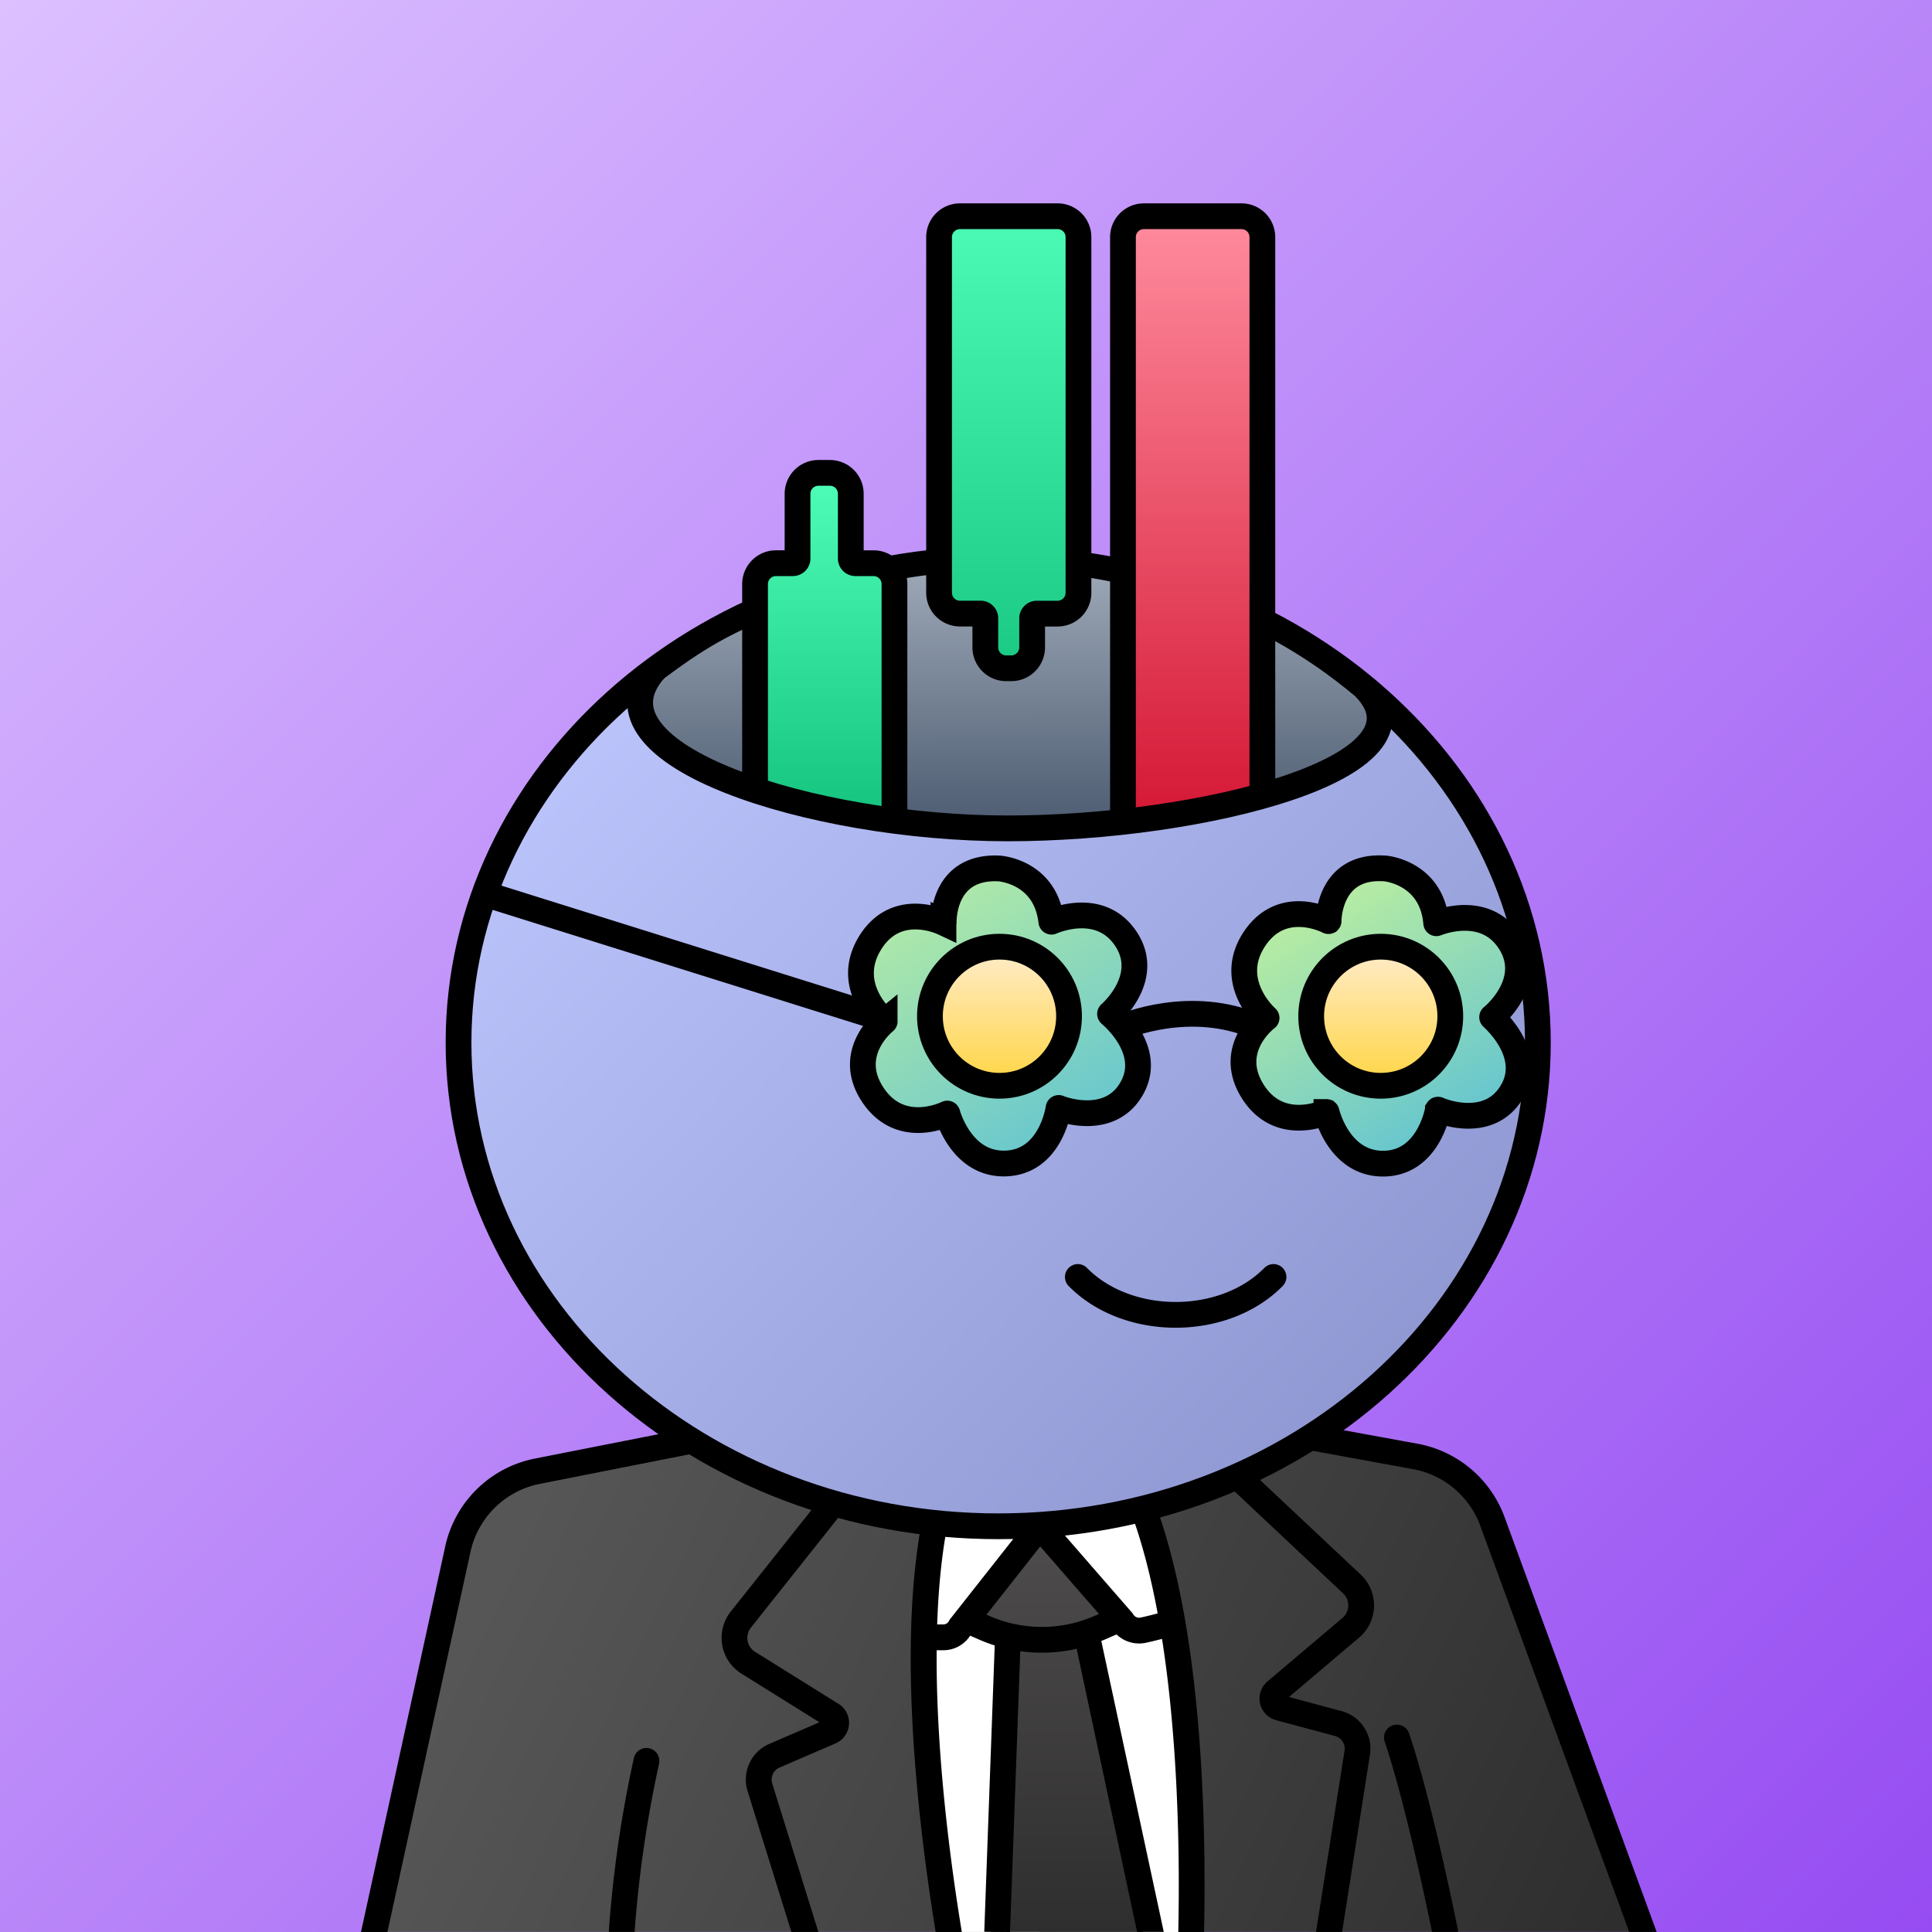 <svg width="1500" height="1500" fill="none" xmlns="http://www.w3.org/2000/svg"><rect width="100%" height="100%" fill="#808080" stroke="none"/><g clip-path="url(#prefix__prefix__clip0_449_24)"><path fill="url(#prefix__prefix__paint0_linear_449_24)" d="M0 0h1500v1500H0z"/><path d="M360 1179.44l-69.5 320.48H1276l-120.5-336.98-26-23.5-109.5-26.5H558l-84 18-86 21-28 27.5z" fill="url(#prefix__prefix__paint1_linear_449_24)"/><path d="M740.41 1499.98l-15.32-158.63-5.88-102.43 7.78-56.45 161.2-9.84 26.66 114.71 7 165.68-2.26 46.96H740.41z" fill="#fff"/><path d="M1286.24 1499.98h-21.3l-115.52-315.04a69.02 69.02 0 00-52.3-44.3l-322-58.87-356 70.31a68.713 68.713 0 00-34.722 18.27 68.715 68.715 0 00-19.068 34.29l-64.54 295.38h-20.52l65.47-299.68a88.803 88.803 0 0124.623-44.29 88.783 88.783 0 0144.837-23.6l359.77-71 325.74 59.49a88.994 88.994 0 0167.5 57.13l118.03 321.91z" fill="#000"/><path d="M511.71 1369.24a922.097 922.097 0 00-19 130.68h-20v-.69a924.662 924.662 0 0119.51-134.59 9.975 9.975 0 014.513-6.07 9.99 9.99 0 017.473-1.18c2.549.61 4.759 2.18 6.157 4.4a10.002 10.002 0 011.317 7.45h.03zM1132 1499.92h-20.2c-2.81-13.91-20.24-98.7-36.65-147.5a10.046 10.046 0 01.4-7.75 9.97 9.97 0 012.39-3.15c1-.88 2.16-1.55 3.42-1.98a10.087 10.087 0 017.74.57c1.18.61 2.24 1.44 3.1 2.46.86 1.02 1.5 2.2 1.9 3.47 18.25 54.24 36.92 147.99 37.71 151.93.13.64.19 1.3.19 1.95z" fill="#000"/><path d="M769.13 1499.92l18.12-231.45-27.78-13.87 53.15-64.43 53.96 68.22-23.79 12.81 21.3 105.71 23.04 123.07-118-.06z" fill="url(#prefix__prefix__paint2_linear_449_24)"/><path d="M724.06 1281.21h-6.76v-20h15.35a5.038 5.038 0 002.49-.85 5.058 5.058 0 001.71-2.01l.42-.79 56.4-71.55a17.613 17.613 0 015.964-4.86 17.474 17.474 0 017.466-1.86c2.595-.07 5.172.44 7.547 1.49a17.667 17.667 0 016.193 4.57l58.48 67.19.47.79a5.394 5.394 0 002.474 2.21c1.036.45 2.189.57 3.296.33 4.74-1 12.37-2.84 21.82-5.63l5.68 19.17c-8 2.36-16 4.43-23.26 6a25.326 25.326 0 01-15.068-1.33 25.336 25.336 0 01-11.632-9.67l-55.48-63.75-53.6 67.99a24.79 24.79 0 01-8.987 9.15 24.758 24.758 0 01-12.353 3.44l-8.62-.03z" fill="#000"/><path d="M808.88 1283.14c-16.618.01-33.06-3.39-48.31-10l-9.93-4.31 8-18.34 9.93 4.3a101.641 101.641 0 0040.35 8.35c13.879 0 27.611-2.84 40.35-8.35l9.93-4.3 8 18.34-9.93 4.31a121.31 121.31 0 01-48.39 10z" fill="#000"/><path d="M784.18 1500l-20-.16 8.27-226.74 20 .16-8.27 226.74zm98.64-.08L835 1275.79l19.3-5.23 49.24 229.36h-20.72zm-223.67-160.99a17.306 17.306 0 01-3.179 8.79 17.3 17.3 0 01-7.281 5.87l-43.43 18.72a10.156 10.156 0 00-5.231 5.1 10.174 10.174 0 00-.469 7.29l35.82 115.28h-20.94l-34-109.35a30.138 30.138 0 0116.9-36.7l38.87-16.76-60.54-37.75a32.868 32.868 0 01-9.85-9.52 32.804 32.804 0 011.53-38.69l74.09-93.22 7.82 6.22 7.83 6.23-74.09 93.24a12.751 12.751 0 00-2.369 4.79 12.76 12.76 0 00-.208 5.33 12.779 12.779 0 005.827 8.67l64.75 40.38a17.347 17.347 0 016.326 6.9 17.347 17.347 0 011.824 9.18zm87.6 161.05h-20.3c-3.74-22.87-8-52-11.58-84.27-11.14-100.91-10.32-182.42 2.47-242.29 0-.26.1-.51.16-.77l9.77 2.11 9.78 2.11c-5.54 25.68-8.42 54.46-9.43 84.34-.233 6.62-.37 13.29-.41 20-.59 81.53 11.11 167.65 19.54 218.77zm187.51-93.38c1.28 36.42 1.09 69.17.56 93.38h-20a.067.067 0 01-.008-.03c0-.01.003-.02.008-.03.22-10.44.38-22.51.38-35.84 0-52.53-2.47-124.45-13-191.61-1-6.65-2.17-13.26-3.38-19.79-5.25-28.36-12.1-55.39-21-79.19l9.36-3.5 9.35-3.49.27.74c21.28 57.35 33.89 137.89 37.46 239.36zm129.36-44.26L1042 1499.98h-20.25l22.15-140.75c.39-2.49-.15-5.03-1.52-7.14a10.15 10.15 0 00-5.91-4.29l-45.68-12.24a17.407 17.407 0 01-8.053-4.76 17.376 17.376 0 01-3.934-17.58 17.403 17.403 0 015.257-7.74l58.23-49.32c1.37-1.16 2.49-2.6 3.26-4.23.78-1.62 1.21-3.39 1.25-5.19.05-1.8-.29-3.59-.98-5.25-.69-1.67-1.73-3.16-3.04-4.4L956 1155.56l6.85-7.29 6.85-7.28 86.78 81.53a32.844 32.844 0 0110.32 24.74 32.772 32.772 0 01-11.58 24.16l-54.44 46.11 40.88 11a30.175 30.175 0 0117.47 12.69 30.161 30.161 0 014.49 21.12z" fill="#000"/><path d="M775 1185c231.41 0 419-168.12 419-375.5 0-207.383-187.59-375.5-419-375.5-231.407 0-419 168.117-419 375.5 0 207.38 187.593 375.5 419 375.5z" fill="url(#prefix__prefix__paint3_linear_449_24)"/><path d="M775 1185c231.41 0 419-168.12 419-375.5 0-207.383-187.59-375.5-419-375.5-231.407 0-419 168.117-419 375.5 0 207.38 187.593 375.5 419 375.5z" stroke="#000" stroke-width="20"/><path d="M821.63 792.38a76.418 76.418 0 00-93.773-21.665 76.405 76.405 0 00-26.727 21.665m135.69 199.06c38.57 39.21 113.35 39.21 151.93 0m120.5-199.06a76.451 76.451 0 00-26.73-21.665 76.39 76.39 0 00-33.52-7.745 76.425 76.425 0 00-60.25 29.41" stroke="#000" stroke-width="20" stroke-miterlimit="10" stroke-linecap="round"/><path d="M732.51 716.382a.135.135 0 00.059.011.129.129 0 00.057-.019.113.113 0 00.04-.044.108.108 0 00.014-.058c-.06-3.15 0-44.08 43-42 0 0 36.07 2.11 40.57 41.22a.12.12 0 00.17.1c2.54-1.13 38.11-16.18 57.7 13.29 19.59 29.47-10.28 56.51-12.25 58.22a.13.13 0 000 .18c2 1.86 33.67 28.35 16.711 57.94-16.96 29.59-54 16.2-56.56 15a.111.111 0 00-.161.09c-.42 2.79-6.86 41.59-40.73 43-33.87 1.41-44.86-36.09-45.57-38.67a.111.111 0 00-.022-.045.117.117 0 00-.04-.03.141.141 0 00-.049-.009.112.112 0 00-.048.014c-2.36 1.15-36.651 17.15-57.701-14.5-21.05-31.65 7.131-55.44 9.141-57.07a.116.116 0 00.034-.039.113.113 0 00-.034-.141c-2.05-1.74-31.9-28-11-61.24 19.98-31.71 53.949-16.48 56.669-15.2z" fill="url(#prefix__prefix__paint4_linear_449_24)" stroke="#000" stroke-width="20" stroke-miterlimit="10"/><path d="M1031.34 715.128c.02.011.04.018.06.018.02.001.04-.005.06-.015.01-.01.03-.026.04-.044a.117.117 0 00.01-.059c0-3.16 1.3-44.07 44.21-40.72 0 0 36 3.16 39.35 42.39 0 .018.01.036.02.051s.02.028.04.038c.01.01.03.016.05.018.01.002.03-.001.05-.007 2.58-1 38.57-15.06 57.3 15 18.73 30.06-11.93 56.18-14 57.84a.29.29 0 00-.03.041c-.01.015-.01.032-.01.049s0 .034.01.05c.01.015.02.029.03.04 1.92 1.91 32.83 29.31 15 58.41-17.83 29.1-54.44 14.61-57 13.32-.02-.01-.03-.016-.05-.018a.14.14 0 00-.06.01c-.01.008-.03.021-.04.036a.098.098 0 00-.02.052c-.5 2.78-8.07 41.37-42 41.82-33.93.45-43.78-37.39-44.42-40 0-.016-.01-.031-.02-.044-.01-.013-.03-.024-.04-.032-.02-.007-.03-.011-.05-.012a.125.125 0 00-.05.008c-2.39 1.09-37.13 16.08-57.25-16.17-20.12-32.25 8.75-55.21 10.8-56.78a.107.107 0 00.046-.09.116.116 0 00-.012-.051.116.116 0 00-.034-.039c-2-1.8-31.07-28.87-9.18-61.53 21-31.16 54.51-14.94 57.19-13.58z" fill="url(#prefix__prefix__paint5_linear_449_24)" stroke="#000" stroke-width="20" stroke-miterlimit="10"/><path d="M871.488 797.371s52.42-23.07 104.84 0M370.09 692.07L681 789.5" stroke="#000" stroke-width="20" stroke-miterlimit="10"/><circle cx="776" cy="789" r="54" fill="url(#prefix__prefix__paint6_linear_449_24)" stroke="#000" stroke-width="20"/><circle cx="1072" cy="789" r="54" fill="url(#prefix__prefix__paint7_linear_449_24)" stroke="#000" stroke-width="20"/><path d="M1068.31 569.1c-2.66 6.42-21.62 32-100.88 52.21-53.75 13.74-124.43 21.84-185.22 21.84-58.9 0-124.29-5.82-177.32-21.38-52.16-15.3-99.36-44.92-107.89-64.2-2.13-4.81 4.66-14.87 16.67-28.63a21.927 21.927 0 013.26-3.07c38.75-29.49 63.07-39.51 98.75-53.27a446.792 446.792 0 01319.85 0c43.15 16.56 80.6 37.67 116.07 67.65.81.68 1.57 1.412 2.29 2.19 9.81 10.78 15.32 24.43 14.42 26.66z" fill="url(#prefix__prefix__paint8_linear_449_24)"/><path d="M745.25 476.39h16.12a3.622 3.622 0 013.351 2.225c.183.439.278.909.279 1.385v22.64a16.22 16.22 0 0016.22 16.21h3.89a16.231 16.231 0 0015.001-10.002 16.21 16.21 0 001.239-6.208v-22.6a3.62 3.62 0 013.62-3.62h16.14a16.191 16.191 0 0011.465-4.745 16.198 16.198 0 004.745-11.465V184.1a16.209 16.209 0 00-4.745-11.465 16.187 16.187 0 00-11.465-4.745h-75.86a16.22 16.22 0 00-16.16 16.21v276.08a16.22 16.22 0 0016.16 16.21z" fill="url(#prefix__prefix__paint9_linear_449_24)" stroke="#000" stroke-width="20" stroke-miterlimit="10"/><path d="M980.09 613.2V184.1a16.22 16.22 0 00-16.21-16.21h-75.79a16.246 16.246 0 00-15 10 16.331 16.331 0 00-1.23 6.21v446.1" fill="url(#prefix__prefix__paint10_linear_449_24)"/><path d="M980.09 613.2V184.1a16.22 16.22 0 00-16.21-16.21h-75.79a16.246 16.246 0 00-15 10 16.331 16.331 0 00-1.23 6.21v446.1" stroke="#000" stroke-width="20" stroke-miterlimit="10"/><path d="M586.22 610.23V453.47a16.22 16.22 0 0116.21-16.21h13.16a3.621 3.621 0 003.62-3.62v-50.28a16.222 16.222 0 0116.21-16.22h8.92a16.267 16.267 0 0111.46 4.75 16.151 16.151 0 014.75 11.47v50.29a3.618 3.618 0 003.62 3.62h14.08a16.23 16.23 0 0116.21 16.21v179.17" fill="url(#prefix__prefix__paint11_linear_449_24)"/><path d="M586.22 610.23V453.47a16.22 16.22 0 0116.21-16.21h13.16a3.621 3.621 0 003.62-3.62v-50.28a16.222 16.222 0 0116.21-16.22h8.92a16.267 16.267 0 0111.46 4.75 16.151 16.151 0 014.75 11.47v50.29a3.618 3.618 0 003.62 3.62h14.08a16.23 16.23 0 0116.21 16.21v179.17" stroke="#000" stroke-width="20" stroke-miterlimit="10"/><path d="M508.09 520.15c-58 66 123.13 123 274.12 123s337.43-47.21 277.43-109.21" stroke="#000" stroke-width="20" stroke-miterlimit="10"/></g><defs><linearGradient id="prefix__prefix__paint0_linear_449_24" x1="0" y1="0" x2="1500" y2="1500" gradientUnits="userSpaceOnUse"><stop stop-color="#DCC0FF"/><stop offset="1" stop-color="#964CF2"/></linearGradient><linearGradient id="prefix__prefix__paint1_linear_449_24" x1="438" y1="1112.94" x2="1251.98" y2="1499.95" gradientUnits="userSpaceOnUse"><stop stop-color="#575656"/><stop offset="1" stop-color="#2F2E2E"/></linearGradient><linearGradient id="prefix__prefix__paint2_linear_449_24" x1="823.3" y1="1190.17" x2="823.3" y2="1499.98" gradientUnits="userSpaceOnUse"><stop stop-color="#4E4C4C"/><stop offset="1" stop-color="#2F2E2E"/></linearGradient><linearGradient id="prefix__prefix__paint3_linear_449_24" x1="417" y1="495.5" x2="1096" y2="1147" gradientUnits="userSpaceOnUse"><stop stop-color="#BFC7FF"/><stop offset="1" stop-color="#8C95CF"/></linearGradient><linearGradient id="prefix__prefix__paint4_linear_449_24" x1="714.5" y1="684" x2="825.5" y2="868" gradientUnits="userSpaceOnUse"><stop stop-color="#B4EBA5"/><stop offset="1" stop-color="#6DC9CC"/></linearGradient><linearGradient id="prefix__prefix__paint5_linear_449_24" x1="1014.5" y1="684" x2="1123" y2="869" gradientUnits="userSpaceOnUse"><stop stop-color="#BFF09E"/><stop offset="1" stop-color="#69C7CD"/></linearGradient><linearGradient id="prefix__prefix__paint6_linear_449_24" x1="776" y1="725" x2="776" y2="853" gradientUnits="userSpaceOnUse"><stop stop-color="#FFEED9"/><stop offset="1" stop-color="#FFD336"/></linearGradient><linearGradient id="prefix__prefix__paint7_linear_449_24" x1="1072" y1="725" x2="1072" y2="853" gradientUnits="userSpaceOnUse"><stop stop-color="#FFEED9"/><stop offset="1" stop-color="#FFD336"/></linearGradient><linearGradient id="prefix__prefix__paint8_linear_449_24" x1="782.509" y1="442.997" x2="782.999" y2="813.001" gradientUnits="userSpaceOnUse"><stop stop-color="#9CA7B6"/><stop offset="1" stop-color="#081B35"/></linearGradient><linearGradient id="prefix__prefix__paint9_linear_449_24" x1="783.205" y1="167.89" x2="783.205" y2="518.85" gradientUnits="userSpaceOnUse"><stop stop-color="#4CFCB6"/><stop offset="1" stop-color="#1AC984"/></linearGradient><linearGradient id="prefix__prefix__paint10_linear_449_24" x1="925.975" y1="167.89" x2="925.975" y2="630.2" gradientUnits="userSpaceOnUse"><stop stop-color="#FF8B9D"/><stop offset="1" stop-color="#D51936"/></linearGradient><linearGradient id="prefix__prefix__paint11_linear_449_24" x1="640.34" y1="367.14" x2="640.34" y2="632.65" gradientUnits="userSpaceOnUse"><stop stop-color="#4FFFB9"/><stop offset="1" stop-color="#15C47F"/></linearGradient><clipPath id="prefix__prefix__clip0_449_24"><path fill="#fff" d="M0 0h1500v1500H0z"/></clipPath></defs></svg>